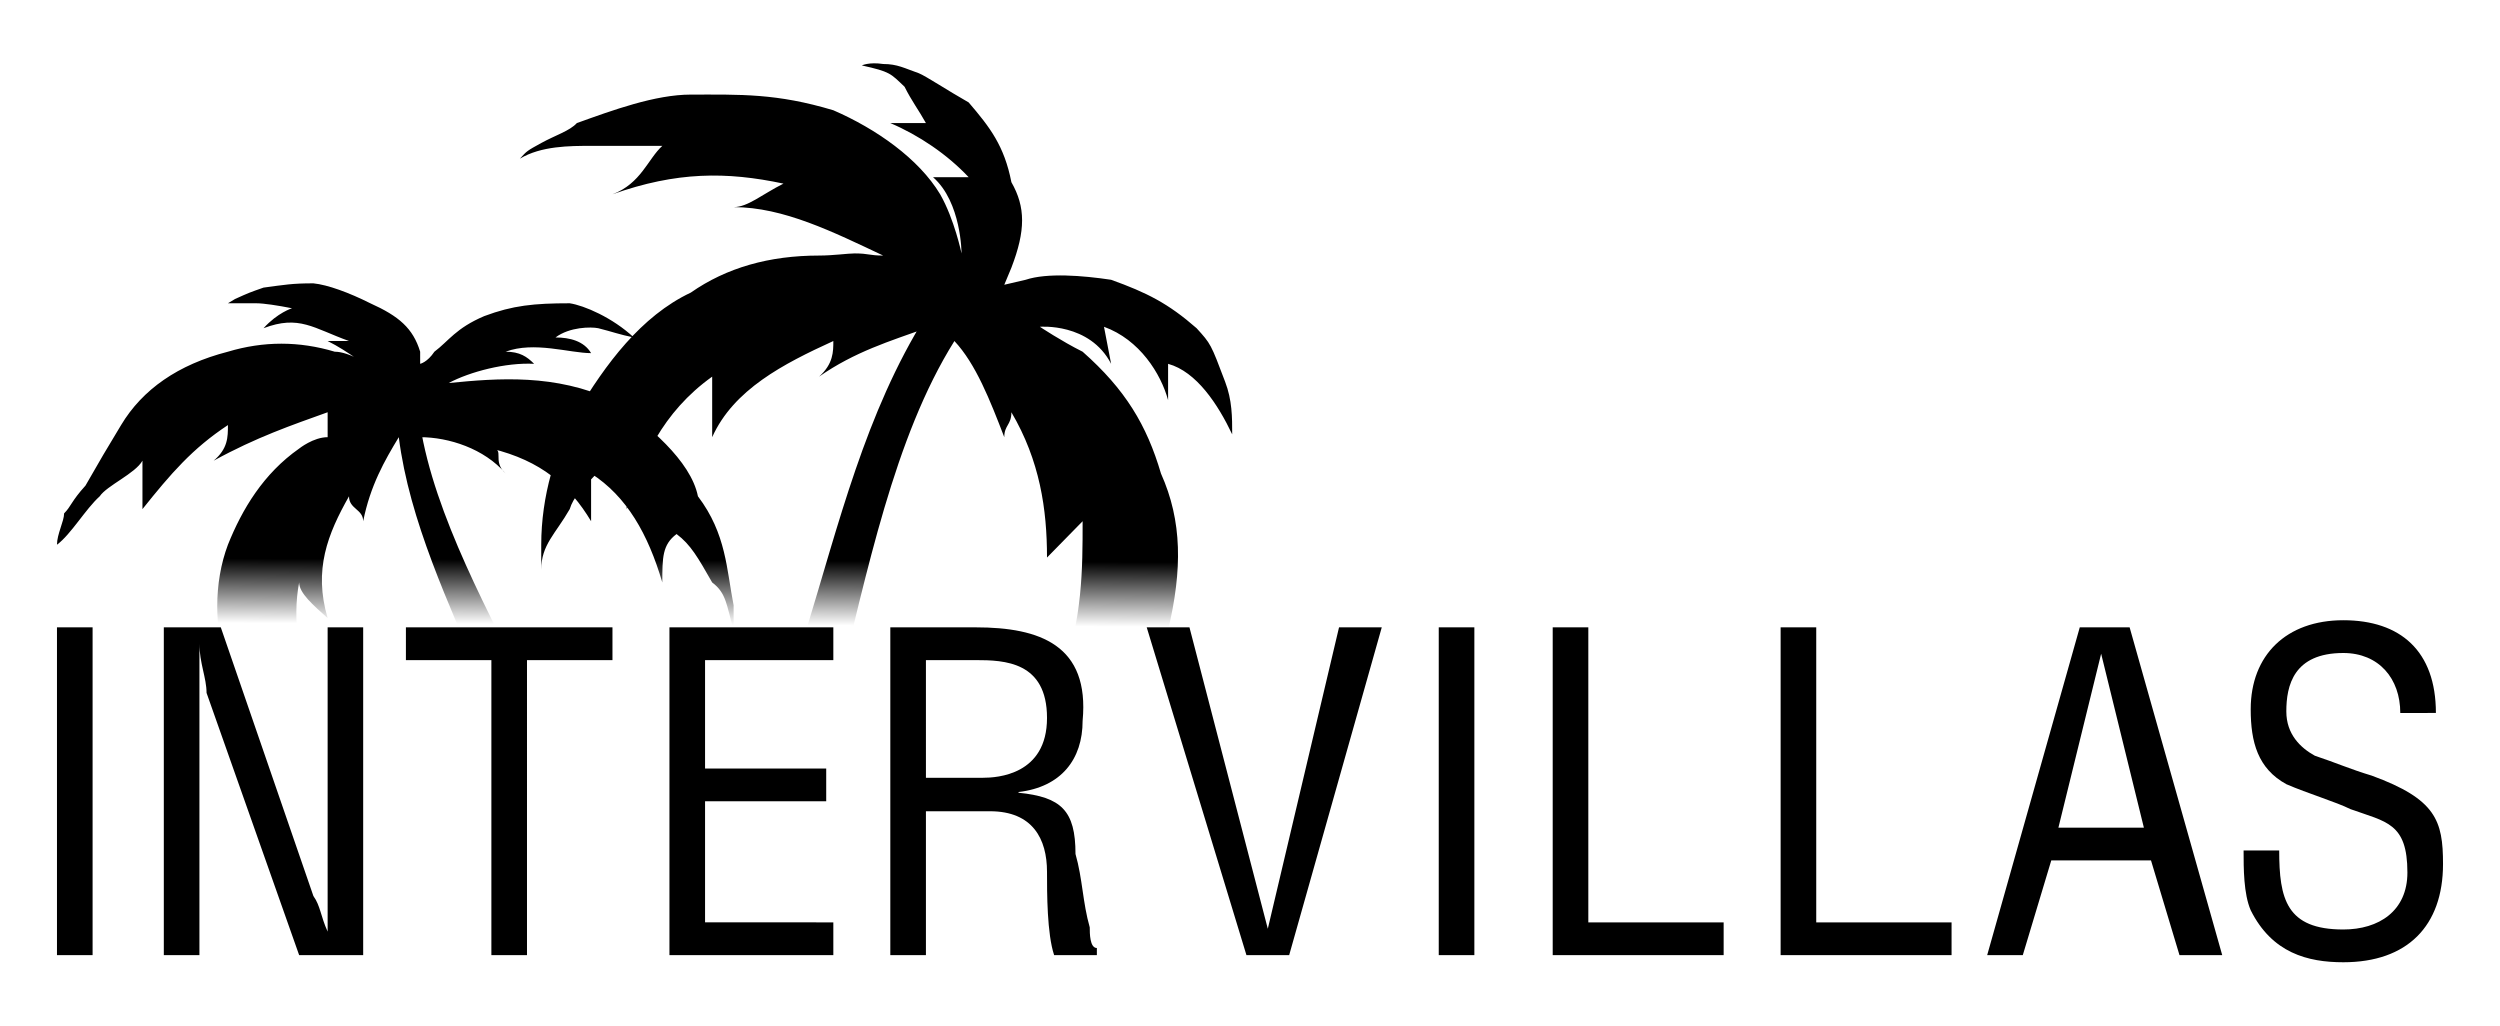 <svg xmlns="http://www.w3.org/2000/svg" xmlns:xlink="http://www.w3.org/1999/xlink" width="390" height="160" viewBox="0 0 351 144">
  <defs>
    <linearGradient gradientUnits="userSpaceOnUse" gradientTransform="matrix(0 -13.02 13.02 0 16.59 21.76)" id="a">
      <stop style="stop-opacity:1;stop-color:currentColor" offset="0"/>
      <stop style="stop-opacity:1;stop-color:currentColor" offset=".536"/>
      <stop style="stop-opacity:0;stop-color:currentColor" offset=".617"/>
      <stop style="stop-opacity:0;stop-color:currentColor" offset="1"/>
    </linearGradient>
    <linearGradient xlink:href="#a" id="b" gradientUnits="userSpaceOnUse" gradientTransform="translate(4 4.385)" x1="79.61" y1="14.2" x2="79.15" y2="126.2"/>
  </defs>
  <path class="iv-palms" style="fill:url(#b)" d="M90.99 129.1s0 3.3 4 3.3c2 1.8 3 1.8 3 1.8C119 123.9 117 74.98 134 47.88l-4-3.5c-17 27.1-15 62.82-39.01 84.72M130 17.28h-5c4 1.7 8 4.4 11 7.6h-5c4 3.5 4 10.7 4 10.7s-1-4.8-3-8.3c-3-5-9-9.2-15-11.8-8-2.4-13-2.2-20.01-2.2-5 0-11 2.2-16 4-1 1.1-3 1.7-5 2.8-2 1.1-2 1.1-3 2.2 3-1.8 7-1.8 10-1.8h10c-2 1.8-3 5.3-7 6.8 9-3.2 16.01-3.2 24.01-1.5-3 1.5-5 3.3-7 3.3 7 0 14 3.5 21 6.8-2 0-2-.3-4-.3-1 0-3 .3-5 .3-7 0-13 1.7-18.01 5.2-7 3.3-12 10.1-16 16.8-3 5.1-5 11.8-5 18.6v3.5c0-3.5 2-5 4-8.5 1-3.3 5-5 6-8.5 0 3.5 2 5.2 2 8.5 2-6.8 5-13.6 12-18.6v8.5C103 54.68 110 51.08 117 47.88c0 1.5 0 3.2-2 5 5-3.5 10-5 15-6.8l4 1.8c3 3.2 5 8.3 7 13.5 0-1.7 1-1.7 1-3.5 4 6.8 5 13.6 5 20.4l5-5.1c0 6.8 0 13.6-3 22.1 2-3.5 3-3.5 7-5.2v8.5c0 3.52-2 6.92-4 10.32l4-3.4c3-5.2 7-10.22 8-17.02 2-8.5 2-15.3-1-22-2-6.8-5-11.8-11-17.1-3-1.5-6-3.5-6-3.5s7-.6 10 5.2l-1-5.2c5 1.8 8 6.6 9 10.3v-5.1c4 1.1 7 5.7 9 9.9 0-2.4 0-4.8-1-7.4-2-5.3-2-5.3-4-7.5-4-3.5-7-5-12-6.8-4-.6-9-1-12 0l-3 .7 1-2.4c2-5.2 2-8.5 0-12-1-5.1-3-7.7-6-11.2-3-1.7-6-3.7-7-4.1-2-.695-3-1.295-5-1.295-2-.3-3 .2-3 .2 4 .895 4 1.095 6 2.995 1 2 2 3.3 3 5.1zm-97 24.7-1 .6h4c1 0 3 .3 5 .7 0 0-2 .6-4 2.8 5-1.9 7 0 12 1.8h-3c3 1.5 4.99 3.3 7.99 5-2-1.7-4.99-3.5-6.99-3.5-5-1.5-10-1.5-15 0-7 1.8-12 5.3-15 10.3-2 3.3-3 5-5 8.5-2.001 2.2-2.001 2.9-3.001 3.9 0 1.1-1 2.9-1 4.4 2-1.5 4.001-5 6.001-6.8 1-1.5 5-3.2 6-5v6.8c4-5 7-8.5 12-11.8 0 1.7 0 3.3-2 5 6-3.3 11-5 16-6.8v3.5c-2 0-4 1.6-4 1.6-5 3.5-8 8.5-10 13.5-2 5.3-2 12 0 17.1 0 3.3 2 6.72 4 10.02 1 1.9 1 3.6 3 5.3l2 1.6c0-1.6-2-5-2-6.9v-8.32c2 1.6 3 1.6 5 3.3-2-5-3-11.8-2-16.8 0 1.5 2 3.2 4 5-2-6.8 0-11.8 3-17.1 0 1.8 1.99 1.8 1.99 3.5 1-5 3-8.5 5-11.8h3c4 0 9 1.6 12 5.1-2-1.8 0-3.5-2-3.5 7 1.7 11 5.2 14 10.2v-6.7c5 3.2 8 8.5 10 15.3 0-3.5 0-5.3 2-6.8 2 1.5 3 3.3 5 6.8 2.01 1.5 2.01 3.2 3.01 6.7v-3.5c-1-5-1-10-5.01-15.3-1-5-7-10-12-13.5-8-3.7-16-3.1-23-2.4 3-1.6 8-2.9 12-2.7-1-1-2-1.7-4-1.7 4-1.5 9 .2 12 .2-1-1.7-3-2.2-5-2.2 2-1.5 5-1.5 6-1.3 2 .5 3 .9 5 1.3-3-2.8-7-4.5-9-4.8-5 0-8 .3-12 1.8-4 1.7-5 3.5-7 5-1 1.5-2 1.7-2 1.7v-1.7c-1-3.3-3-5-7-6.8-2.99-1.5-5.99-2.6-7.99-2.8-3 0-4 .2-7 .6-2 .7-2 .7-4 1.6zm22.99 19.4c3 23.6 22 45.82 20 71.02h4c1 0 3-1.8 3-1.8 7-15-20-45.62-24-70.92z"/>
  <path class="iv-left" d="M13 134.1V88.08H7.999v46.02zM46 125.6v5.2c-1-2.2-1-3.6-2-5L31 88.08h-8v46.02h5V90.38c0 2.7 1 4.8 1 6.9l13 36.82h8.99V88.08H46zM56.99 92.68h12v41.42h5V92.68h12v-4.6h-29zM117 134.1v-4.6H98.99v-17H116v-4.6H98.99V92.68H117v-4.6H93.99v46.02zM130 92.68h7c4 0 10 .2 10 8.12 0 8-7 8.4-9 8.4h-8zm0 21.22h9c6 0 8 3.9 8 8.5 0 3 0 8.7 1 11.7h6v-1c-1 0-1-2.1-1-2.9-1-3.5-1-6.8-2-10.3 0-6.1-2-8-8-8.6v-.1c6-.7 9-4.6 9-10 1-10.62-6-13.12-15-13.12h-12v46.02h5z" />
  <path class="iv-right" d="m178 130.4-11-42.32h-6l14 46.02h6l13-46.02h-6zM207 134.1V88.08h-5v46.02zM242 134.1v-4.6h-19V88.08h-5v46.02zM274 134.1v-4.6h-19V88.08h-5v46.02zM279 134.1h5l4-13.3h14l4 13.3h6l-13-46.02h-7zm22-17.9h-12l6-24.42zM342 100.1c0-8.72-5-13.02-13-13.02s-13 4.9-13 12.5c0 4.62 1 8.32 5 10.52 3 1.3 7 2.5 9 3.5 5 1.8 8 1.9 8 8.9 0 5.4-4 8-9 8-8 0-9-4.3-9-11.1h-5c0 2.5 0 6.1 1 8.4 3 6 8 7.3 13 7.3 9 0 14-5.1 14-13.8 0-6.1-1-9.1-10-12.4-3-.9-5-1.8-8-2.8-2-1.1-4-3-4-6.22 0-3.6 1-8.2 8-8.2 5 0 8 3.6 8 8.42z" />
</svg>
